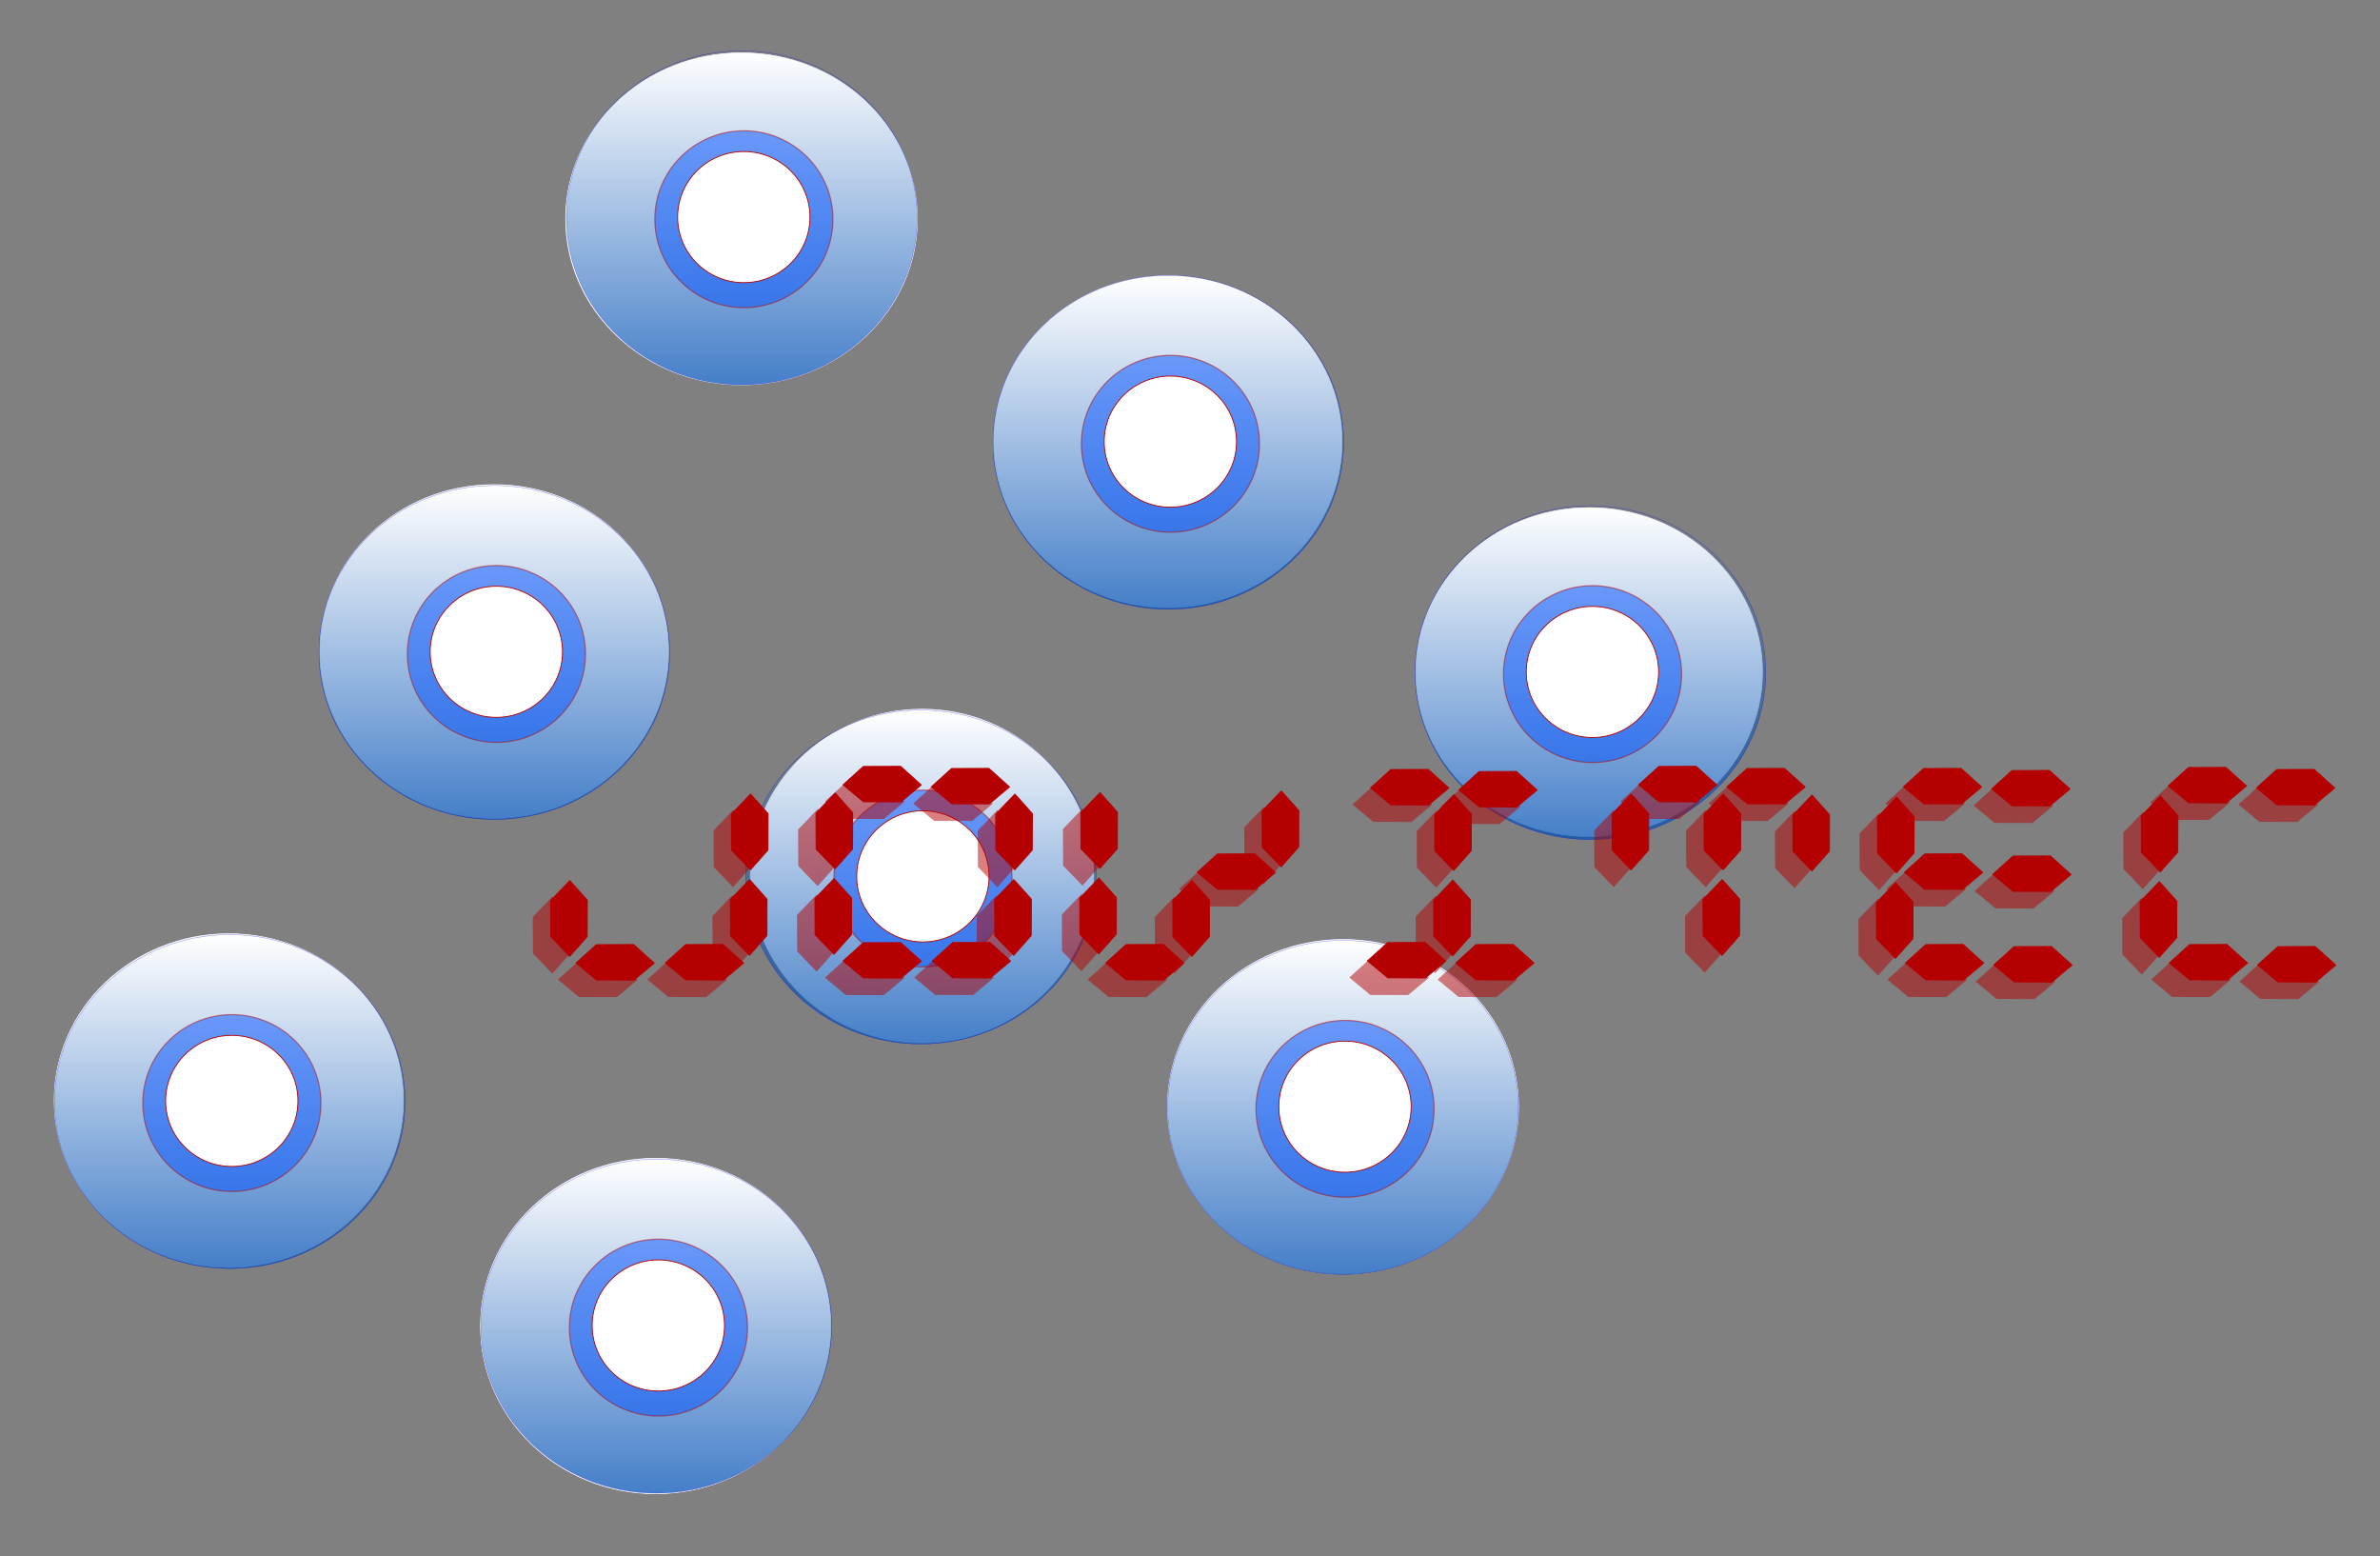 <?xml version="1.0" encoding="UTF-8" standalone="no"?>
<!-- Created with Inkscape (http://www.inkscape.org/) -->

<svg
   xmlns:dc="http://purl.org/dc/elements/1.1/"
   xmlns:cc="http://creativecommons.org/ns#"
   xmlns:rdf="http://www.w3.org/1999/02/22-rdf-syntax-ns#"
   xmlns:svg="http://www.w3.org/2000/svg"
   xmlns="http://www.w3.org/2000/svg"
   xmlns:xlink="http://www.w3.org/1999/xlink"
   xmlns:sodipodi="http://sodipodi.sourceforge.net/DTD/sodipodi-0.dtd"
   xmlns:inkscape="http://www.inkscape.org/namespaces/inkscape"
   id="svg3039"
   version="1.1"
   inkscape:version="0.91 r13725"
   width="153"
   height="100"
   sodipodi:docname="logo_jovitec (còpia).svg">
  <rect width="100%" height="100%" fill="#808080" stroke="none"/>
  <defs
     id="defs3043">
    <linearGradient
       inkscape:collect="always"
       id="linearGradient4392">
      <stop
         style="stop-color:#0050b4;stop-opacity:1;"
         offset="0"
         id="stop4394" />
      <stop
         style="stop-color:#0050b4;stop-opacity:0;"
         offset="1"
         id="stop4396" />
    </linearGradient>
    <linearGradient
       inkscape:collect="always"
       xlink:href="#linearGradient4392"
       id="linearGradient4398"
       x1="843.065"
       y1="160.757"
       x2="1195.211"
       y2="160.757"
       gradientUnits="userSpaceOnUse" />
    <linearGradient
       inkscape:collect="always"
       xlink:href="#linearGradient4392-6"
       id="linearGradient4398-1"
       x1="843.065"
       y1="160.757"
       x2="1195.211"
       y2="160.757"
       gradientUnits="userSpaceOnUse" />
    <linearGradient
       inkscape:collect="always"
       id="linearGradient4392-6">
      <stop
         style="stop-color:#0050b4;stop-opacity:1;"
         offset="0"
         id="stop4394-4" />
      <stop
         style="stop-color:#0050b4;stop-opacity:0;"
         offset="1"
         id="stop4396-7" />
    </linearGradient>
    <linearGradient
       inkscape:collect="always"
       xlink:href="#linearGradient4392-1"
       id="linearGradient4398-4"
       x1="843.065"
       y1="160.757"
       x2="1195.211"
       y2="160.757"
       gradientUnits="userSpaceOnUse" />
    <linearGradient
       inkscape:collect="always"
       id="linearGradient4392-1">
      <stop
         style="stop-color:#0050b4;stop-opacity:1;"
         offset="0"
         id="stop4394-5" />
      <stop
         style="stop-color:#0050b4;stop-opacity:0;"
         offset="1"
         id="stop4396-4" />
    </linearGradient>
    <linearGradient
       inkscape:collect="always"
       xlink:href="#linearGradient4392-1-1"
       id="linearGradient4398-4-7"
       x1="843.065"
       y1="160.757"
       x2="1195.211"
       y2="160.757"
       gradientUnits="userSpaceOnUse" />
    <linearGradient
       inkscape:collect="always"
       id="linearGradient4392-1-1">
      <stop
         style="stop-color:#0050b4;stop-opacity:1;"
         offset="0"
         id="stop4394-5-6" />
      <stop
         style="stop-color:#0050b4;stop-opacity:0;"
         offset="1"
         id="stop4396-4-8" />
    </linearGradient>
    <linearGradient
       inkscape:collect="always"
       xlink:href="#linearGradient4392-6-3"
       id="linearGradient4398-1-1"
       x1="843.065"
       y1="160.757"
       x2="1195.211"
       y2="160.757"
       gradientUnits="userSpaceOnUse" />
    <linearGradient
       inkscape:collect="always"
       id="linearGradient4392-6-3">
      <stop
         style="stop-color:#0050b4;stop-opacity:1;"
         offset="0"
         id="stop4394-4-1" />
      <stop
         style="stop-color:#0050b4;stop-opacity:0;"
         offset="1"
         id="stop4396-7-9" />
    </linearGradient>
    <linearGradient
       inkscape:collect="always"
       xlink:href="#linearGradient4392-2"
       id="linearGradient4398-9"
       x1="843.065"
       y1="160.757"
       x2="1195.211"
       y2="160.757"
       gradientUnits="userSpaceOnUse" />
    <linearGradient
       inkscape:collect="always"
       id="linearGradient4392-2">
      <stop
         style="stop-color:#0050b4;stop-opacity:1;"
         offset="0"
         id="stop4394-0" />
      <stop
         style="stop-color:#0050b4;stop-opacity:0;"
         offset="1"
         id="stop4396-9" />
    </linearGradient>
    <linearGradient
       inkscape:collect="always"
       xlink:href="#linearGradient4392-6-1"
       id="linearGradient4398-1-9"
       x1="843.065"
       y1="160.757"
       x2="1195.211"
       y2="160.757"
       gradientUnits="userSpaceOnUse" />
    <linearGradient
       inkscape:collect="always"
       id="linearGradient4392-6-1">
      <stop
         style="stop-color:#0050b4;stop-opacity:1;"
         offset="0"
         id="stop4394-4-2" />
      <stop
         style="stop-color:#0050b4;stop-opacity:0;"
         offset="1"
         id="stop4396-7-3" />
    </linearGradient>
    <linearGradient
       inkscape:collect="always"
       xlink:href="#linearGradient4392-10"
       id="linearGradient4398-0"
       x1="843.065"
       y1="160.757"
       x2="1195.211"
       y2="160.757"
       gradientUnits="userSpaceOnUse" />
    <linearGradient
       inkscape:collect="always"
       id="linearGradient4392-10">
      <stop
         style="stop-color:#0050b4;stop-opacity:1;"
         offset="0"
         id="stop4394-3" />
      <stop
         style="stop-color:#0050b4;stop-opacity:0;"
         offset="1"
         id="stop4396-70" />
    </linearGradient>
  </defs>
  <sodipodi:namedview
     pagecolor="#ffffff"
     bordercolor="#666666"
     borderopacity="1"
     objecttolerance="10"
     gridtolerance="10"
     guidetolerance="10"
     inkscape:pageopacity="0"
     inkscape:pageshadow="2"
     inkscape:window-width="1920"
     inkscape:window-height="1016"
     id="namedview3041"
     showgrid="false"
     inkscape:zoom="5.2750455"
     inkscape:cx="64.443738"
     inkscape:cy="41.21601"
     inkscape:window-x="0"
     inkscape:window-y="27"
     inkscape:window-maximized="1"
     inkscape:current-layer="svg3039"
     fit-margin-top="0"
     fit-margin-left="0"
     fit-margin-right="0"
     fit-margin-bottom="0" />
  <g
     id="g4296"
     transform="matrix(0.063,0,0,0.061,1.209,-0.494)">
    <circle
       transform="matrix(0.986,0,0,0.961,7.731,14.196)"
       id="path3915"
       style="fill:#ffffff;fill-opacity:1;stroke:#feffff;stroke-width:0.7;stroke-linejoin:round;stroke-miterlimit:4;stroke-dasharray:none;stroke-opacity:1"
       cx="740.088"
       cy="233.552"
       r="181.989" />
    <circle
       id="path3915-2"
       style="fill:#ffffff;fill-opacity:1;stroke:#feffff;stroke-width:0.7;stroke-linejoin:round;stroke-miterlimit:4;stroke-dasharray:none;stroke-opacity:1"
       transform="matrix(0.977,0,0,0.961,449.427,248.991)"
       cx="740.088"
       cy="233.552"
       r="181.989" />
    <circle
       id="path3915-5"
       style="fill:#ffffff;fill-opacity:1;stroke:#feffff;stroke-width:0.7;stroke-linejoin:round;stroke-miterlimit:4;stroke-dasharray:none;stroke-opacity:1"
       transform="matrix(0.972,0,0,0.952,882.975,493.862)"
       cx="740.088"
       cy="233.552"
       r="181.989" />
    <circle
       inkscape:transform-center-x="-41.543227"
       id="path3915-22"
       style="fill:#ffffff;fill-opacity:1;stroke:#feffff;stroke-width:0.7;stroke-linejoin:round;stroke-miterlimit:4;stroke-dasharray:none;stroke-opacity:1"
       transform="matrix(0.978,0,0,0.966,-238.736,468.883)"
       cx="740.088"
       cy="233.552"
       r="181.989" />
    <circle
       inkscape:transform-center-y="-216.73326"
       inkscape:transform-center-x="362.04131"
       id="path3915-4"
       style="fill:#ffffff;fill-opacity:1;stroke:#feffff;stroke-width:0.7;stroke-linejoin:round;stroke-miterlimit:4;stroke-dasharray:none;stroke-opacity:1"
       transform="matrix(0.963,0,0,0.966,208.932,705.464)"
       cx="740.088"
       cy="233.552"
       r="181.989" />
    <circle
       inkscape:transform-center-y="-240.87476"
       inkscape:transform-center-x="477.6122"
       id="path3915-1"
       style="fill:#ffffff;fill-opacity:1;stroke:#feffff;stroke-width:0.7;stroke-linejoin:round;stroke-miterlimit:4;stroke-dasharray:none;stroke-opacity:1"
       transform="matrix(0.984,0,0,0.968,622.979,947.969)"
       cx="740.088"
       cy="233.552"
       r="181.989" />
    <circle
       id="path3915-6"
       style="fill:#ffffff;fill-opacity:1;stroke:#feffff;stroke-width:0.7;stroke-linejoin:round;stroke-miterlimit:4;stroke-dasharray:none;stroke-opacity:1"
       transform="matrix(0.979,0,0,0.966,-510.227,942.045)"
       cx="740.088"
       cy="233.552"
       r="181.989" />
    <circle
       id="path3915-18"
       style="fill:#ffffff;fill-opacity:1;stroke:#feffff;stroke-width:0.7;stroke-linejoin:round;stroke-miterlimit:4;stroke-dasharray:none;stroke-opacity:1"
       transform="matrix(0.982,0,0,0.971,-76.873,1178.37)"
       cx="740.088"
       cy="233.552"
       r="181.989" />
    <g
       transform="translate(-282.917,76.796)"
       id="g4400">
      <ellipse
         style="opacity:0.733;fill:url(#linearGradient4398);fill-opacity:1;stroke:#0000ff;stroke-width:0.3;stroke-linejoin:round;stroke-miterlimit:4;stroke-dasharray:none;stroke-opacity:1"
         id="path4368"
         transform="matrix(0,-1,1,0,859.898,1179.895)"
         cx="1019.138"
         cy="160.757"
         rx="175.923"
         ry="178.956" />
      <ellipse
         style="opacity:0.5;fill:#0050ff;fill-opacity:1;stroke:#b40000;stroke-width:1;stroke-linejoin:round;stroke-miterlimit:4;stroke-dasharray:none;stroke-opacity:1"
         id="path4372-9"
         transform="matrix(1.175,0,0,1.241,-178.253,-36.291)"
         cx="1022.171"
         cy="159.999"
         rx="77.345"
         ry="75.07" />
      <ellipse
         style="fill:#ffffff;fill-opacity:1;stroke:#b40000;stroke-width:1;stroke-linejoin:round;stroke-miterlimit:4;stroke-dasharray:none;stroke-opacity:1"
         id="path4372"
         transform="matrix(0.873,0,0,0.92,130.349,12.819)"
         cx="1022.171"
         cy="159.999"
         rx="77.345"
         ry="75.07" />
    </g>
    <g
       id="g4400-8"
       transform="translate(152.34,313.381)">
      <ellipse
         style="opacity:0.733;fill:url(#linearGradient4398-1);fill-opacity:1;stroke:#0000ff;stroke-width:0.3;stroke-linejoin:round;stroke-miterlimit:4;stroke-dasharray:none;stroke-opacity:1"
         id="path4368-4"
         transform="matrix(0,-1,1,0,859.898,1179.895)"
         cx="1019.138"
         cy="160.757"
         rx="175.923"
         ry="178.956" />
      <ellipse
         style="opacity:0.5;fill:#0050ff;fill-opacity:1;stroke:#b40000;stroke-width:1;stroke-linejoin:round;stroke-miterlimit:4;stroke-dasharray:none;stroke-opacity:1"
         id="path4372-9-6"
         transform="matrix(1.175,0,0,1.241,-178.253,-36.291)"
         cx="1022.171"
         cy="159.999"
         rx="77.345"
         ry="75.07" />
      <ellipse
         style="fill:#ffffff;fill-opacity:1;stroke:#b40000;stroke-width:1;stroke-linejoin:round;stroke-miterlimit:4;stroke-dasharray:none;stroke-opacity:1"
         id="path4372-5"
         transform="matrix(0.873,0,0,0.92,130.349,12.819)"
         cx="1022.171"
         cy="159.999"
         rx="77.345"
         ry="75.07" />
    </g>
    <g
       id="g4400-3"
       transform="translate(583.047,556.033)">
      <ellipse
         style="opacity:0.733;fill:url(#linearGradient4398-4);fill-opacity:1;stroke:#0000ff;stroke-width:0.3;stroke-linejoin:round;stroke-miterlimit:4;stroke-dasharray:none;stroke-opacity:1"
         id="path4368-3"
         transform="matrix(0,-1,1,0,859.898,1179.895)"
         cx="1019.138"
         cy="160.757"
         rx="175.923"
         ry="178.956" />
      <ellipse
         style="opacity:0.5;fill:#0050ff;fill-opacity:1;stroke:#b40000;stroke-width:1;stroke-linejoin:round;stroke-miterlimit:4;stroke-dasharray:none;stroke-opacity:1"
         id="path4372-9-7"
         transform="matrix(1.175,0,0,1.241,-178.253,-36.291)"
         cx="1022.171"
         cy="159.999"
         rx="77.345"
         ry="75.07" />
      <ellipse
         style="fill:#ffffff;fill-opacity:1;stroke:#b40000;stroke-width:1;stroke-linejoin:round;stroke-miterlimit:4;stroke-dasharray:none;stroke-opacity:1"
         id="path4372-7"
         transform="matrix(0.873,0,0,0.92,130.349,12.819)"
         cx="1022.171"
         cy="159.999"
         rx="77.345"
         ry="75.07" />
    </g>
    <g
       id="g4400-88"
       transform="translate(-535.427,534.801)">
      <ellipse
         style="opacity:0.733;fill:url(#linearGradient4398-9);fill-opacity:1;stroke:#0000ff;stroke-width:0.3;stroke-linejoin:round;stroke-miterlimit:4;stroke-dasharray:none;stroke-opacity:1"
         id="path4368-0"
         transform="matrix(0,-1,1,0,859.898,1179.895)"
         cx="1019.138"
         cy="160.757"
         rx="175.923"
         ry="178.956" />
      <ellipse
         style="opacity:0.5;fill:#0050ff;fill-opacity:1;stroke:#b40000;stroke-width:1;stroke-linejoin:round;stroke-miterlimit:4;stroke-dasharray:none;stroke-opacity:1"
         id="path4372-9-9"
         transform="matrix(1.175,0,0,1.241,-178.253,-36.291)"
         cx="1022.171"
         cy="159.999"
         rx="77.345"
         ry="75.07" />
      <ellipse
         style="fill:#ffffff;fill-opacity:1;stroke:#b40000;stroke-width:1;stroke-linejoin:round;stroke-miterlimit:4;stroke-dasharray:none;stroke-opacity:1"
         id="path4372-6"
         transform="matrix(0.873,0,0,0.92,130.349,12.819)"
         cx="1022.171"
         cy="159.999"
         rx="77.345"
         ry="75.07" />
    </g>
    <g
       id="g4400-8-5"
       transform="translate(-100.17,771.387)">
      <ellipse
         style="opacity:0.733;fill:url(#linearGradient4398-1-1);fill-opacity:1;stroke:#0000ff;stroke-width:0.3;stroke-linejoin:round;stroke-miterlimit:4;stroke-dasharray:none;stroke-opacity:1"
         id="path4368-4-8"
         transform="matrix(0,-1,1,0,859.898,1179.895)"
         cx="1019.138"
         cy="160.757"
         rx="175.923"
         ry="178.956" />
      <ellipse
         style="opacity:0.5;fill:#0050ff;fill-opacity:1;stroke:#b40000;stroke-width:1;stroke-linejoin:round;stroke-miterlimit:4;stroke-dasharray:none;stroke-opacity:1"
         id="path4372-9-6-6"
         transform="matrix(1.175,0,0,1.241,-178.253,-36.291)"
         cx="1022.171"
         cy="159.999"
         rx="77.345"
         ry="75.07" />
      <ellipse
         style="fill:#ffffff;fill-opacity:1;stroke:#b40000;stroke-width:1;stroke-linejoin:round;stroke-miterlimit:4;stroke-dasharray:none;stroke-opacity:1"
         id="path4372-5-1"
         transform="matrix(0.873,0,0,0.92,130.349,12.819)"
         cx="1022.171"
         cy="159.999"
         rx="77.345"
         ry="75.07" />
    </g>
    <g
       id="g4400-3-5"
       transform="translate(330.537,1014.039)">
      <ellipse
         style="opacity:0.733;fill:url(#linearGradient4398-4-7);fill-opacity:1;stroke:#0000ff;stroke-width:0.3;stroke-linejoin:round;stroke-miterlimit:4;stroke-dasharray:none;stroke-opacity:1"
         id="path4368-3-4"
         transform="matrix(0,-1,1,0,859.898,1179.895)"
         cx="1019.138"
         cy="160.757"
         rx="175.923"
         ry="178.956" />
      <ellipse
         style="opacity:0.5;fill:#0050ff;fill-opacity:1;stroke:#b40000;stroke-width:1;stroke-linejoin:round;stroke-miterlimit:4;stroke-dasharray:none;stroke-opacity:1"
         id="path4372-9-7-5"
         transform="matrix(1.175,0,0,1.241,-178.253,-36.291)"
         cx="1022.171"
         cy="159.999"
         rx="77.345"
         ry="75.07" />
      <ellipse
         style="fill:#ffffff;fill-opacity:1;stroke:#b40000;stroke-width:1;stroke-linejoin:round;stroke-miterlimit:4;stroke-dasharray:none;stroke-opacity:1"
         id="path4372-7-8"
         transform="matrix(0.873,0,0,0.92,130.349,12.819)"
         cx="1022.171"
         cy="159.999"
         rx="77.345"
         ry="75.07" />
    </g>
    <g
       id="g4400-4"
       transform="translate(-805.377,1007.972)">
      <ellipse
         style="opacity:0.733;fill:url(#linearGradient4398-0);fill-opacity:1;stroke:#0000ff;stroke-width:0.3;stroke-linejoin:round;stroke-miterlimit:4;stroke-dasharray:none;stroke-opacity:1"
         id="path4368-2"
         transform="matrix(0,-1,1,0,859.898,1179.895)"
         cx="1019.138"
         cy="160.757"
         rx="175.923"
         ry="178.956" />
      <ellipse
         style="opacity:0.5;fill:#0050ff;fill-opacity:1;stroke:#b40000;stroke-width:1;stroke-linejoin:round;stroke-miterlimit:4;stroke-dasharray:none;stroke-opacity:1"
         id="path4372-9-1"
         transform="matrix(1.175,0,0,1.241,-178.253,-36.291)"
         cx="1022.171"
         cy="159.999"
         rx="77.345"
         ry="75.07" />
      <ellipse
         style="fill:#ffffff;fill-opacity:1;stroke:#b40000;stroke-width:1;stroke-linejoin:round;stroke-miterlimit:4;stroke-dasharray:none;stroke-opacity:1"
         id="path4372-4"
         transform="matrix(0.873,0,0,0.92,130.349,12.819)"
         cx="1022.171"
         cy="159.999"
         rx="77.345"
         ry="75.07" />
    </g>
    <g
       id="g4400-8-1"
       transform="translate(-370.12,1244.558)">
      <ellipse
         style="opacity:0.733;fill:url(#linearGradient4398-1-9);fill-opacity:1;stroke:#0000ff;stroke-width:0.3;stroke-linejoin:round;stroke-miterlimit:4;stroke-dasharray:none;stroke-opacity:1"
         id="path4368-4-6"
         transform="matrix(0,-1,1,0,859.898,1179.895)"
         cx="1019.138"
         cy="160.757"
         rx="175.923"
         ry="178.956" />
      <ellipse
         style="opacity:0.5;fill:#0050ff;fill-opacity:1;stroke:#b40000;stroke-width:1;stroke-linejoin:round;stroke-miterlimit:4;stroke-dasharray:none;stroke-opacity:1"
         id="path4372-9-6-4"
         transform="matrix(1.175,0,0,1.241,-178.253,-36.291)"
         cx="1022.171"
         cy="159.999"
         rx="77.345"
         ry="75.07" />
      <ellipse
         style="fill:#ffffff;fill-opacity:1;stroke:#b40000;stroke-width:1;stroke-linejoin:round;stroke-miterlimit:4;stroke-dasharray:none;stroke-opacity:1"
         id="path4372-5-3"
         transform="matrix(0.873,0,0,0.92,130.349,12.819)"
         cx="1022.171"
         cy="159.999"
         rx="77.345"
         ry="75.07" />
    </g>
    <g
       style="opacity:0.5;fill:#b40000;fill-opacity:1"
       transform="translate(-297.097,87.279)"
       id="g4164">
      <path
         style="fill:#b40000;fill-opacity:1;stroke:#b40000;stroke-width:1px;stroke-linecap:butt;stroke-linejoin:round;stroke-opacity:1"
         d="m 847.985,952.902 20.643,-19.303 38.069,-0.134 21.046,19.571 -20.643,17.828 -38.338,-0.134 z"
         id="path3075"
         inkscape:connector-curvature="0" />
      <path
         style="fill:#b40000;fill-opacity:1;stroke:#b40000;stroke-width:1px;stroke-linecap:butt;stroke-linejoin:round;stroke-opacity:1"
         d="m 939.204,952.835 20.643,-19.303 38.069,-0.134 21.045,19.571 -20.643,17.828 -38.338,-0.134 z"
         id="path3075-4"
         inkscape:connector-curvature="0" />
      <path
         style="fill:#b40000;fill-opacity:1;stroke:#b40000;stroke-width:1px;stroke-linecap:butt;stroke-linejoin:round;stroke-opacity:1"
         d="m 1120.436,950.835 20.643,-19.303 38.069,-0.134 21.045,19.571 -20.643,17.828 -38.338,-0.134 z"
         id="path3075-4-7"
         inkscape:connector-curvature="0" />
      <path
         style="fill:#b40000;fill-opacity:1;stroke:#b40000;stroke-width:1px;stroke-linecap:butt;stroke-linejoin:round;stroke-opacity:1"
         d="m 1211.589,950.69 20.643,-19.303 38.069,-0.134 21.045,19.571 -20.643,17.828 -38.338,-0.134 z"
         id="path3075-4-7-3"
         inkscape:connector-curvature="0" />
      <path
         style="fill:#b40000;fill-opacity:1;stroke:#b40000;stroke-width:1px;stroke-linecap:butt;stroke-linejoin:round;stroke-opacity:1"
         d="m 1388.531,952.835 20.643,-19.303 38.069,-0.134 21.045,19.571 -20.643,17.828 -38.338,-0.134 z"
         id="path3075-4-7-9"
         inkscape:connector-curvature="0" />
      <path
         style="fill:#b40000;fill-opacity:1;stroke:#b40000;stroke-width:1px;stroke-linecap:butt;stroke-linejoin:round;stroke-opacity:1"
         d="m 1481.828,857.393 20.643,-19.303 38.069,-0.134 21.045,19.571 -20.643,17.828 -38.338,-0.134 z"
         id="path3075-4-7-7"
         inkscape:connector-curvature="0" />
      <path
         style="fill:#b40000;fill-opacity:1;stroke:#b40000;stroke-width:1px;stroke-linecap:butt;stroke-linejoin:round;stroke-opacity:1"
         d="m 1120.436,765.168 20.643,-19.303 38.069,-0.134 21.045,19.571 -20.643,17.828 -38.338,-0.134 z"
         id="path3075-4-7-6"
         inkscape:connector-curvature="0" />
      <path
         style="fill:#b40000;fill-opacity:1;stroke:#b40000;stroke-width:1px;stroke-linecap:butt;stroke-linejoin:round;stroke-opacity:1"
         d="m 1210.516,767.313 20.643,-19.303 38.069,-0.134 21.045,19.571 -20.643,17.828 -38.338,-0.134 z"
         id="path3075-4-7-73"
         inkscape:connector-curvature="0" />
      <path
         style="fill:#b40000;fill-opacity:1;stroke:#b40000;stroke-width:1px;stroke-linecap:butt;stroke-linejoin:round;stroke-opacity:1"
         d="m 841.483,945.864 -19.303,-20.643 -0.134,-38.07 19.571,-21.045 17.828,20.643 -0.134,38.338 z"
         id="path3075-4-7-4"
         inkscape:connector-curvature="0" />
      <path
         style="fill:#b40000;fill-opacity:1;stroke:#b40000;stroke-width:1px;stroke-linecap:butt;stroke-linejoin:round;stroke-opacity:1"
         d="m 1025.933,854.712 -19.303,-20.643 -0.134,-38.07 19.571,-21.045 17.828,20.643 -0.134,38.338 z"
         id="path3075-4-7-4-2"
         inkscape:connector-curvature="0" />
      <path
         style="fill:#b40000;fill-opacity:1;stroke:#b40000;stroke-width:1px;stroke-linecap:butt;stroke-linejoin:round;stroke-opacity:1"
         d="m 1024.86,944.792 -19.303,-20.643 -0.134,-38.07 19.571,-21.045 17.828,20.643 -0.134,38.338 z"
         id="path3075-4-7-4-4"
         inkscape:connector-curvature="0" />
      <path
         style="fill:#b40000;fill-opacity:1;stroke:#b40000;stroke-width:1px;stroke-linecap:butt;stroke-linejoin:round;stroke-opacity:1"
         d="m 1112.259,853.64 -19.303,-20.643 -0.134,-38.07 19.571,-21.045 17.828,20.643 -0.134,38.338 z"
         id="path3075-4-7-4-2-8"
         inkscape:connector-curvature="0" />
      <path
         style="fill:#b40000;fill-opacity:1;stroke:#b40000;stroke-width:1px;stroke-linecap:butt;stroke-linejoin:round;stroke-opacity:1"
         d="m 1111.187,943.72 -19.303,-20.643 -0.134,-38.07 19.571,-21.045 17.828,20.643 -0.134,38.338 z"
         id="path3075-4-7-4-4-1"
         inkscape:connector-curvature="0" />
      <path
         style="fill:#b40000;fill-opacity:1;stroke:#b40000;stroke-width:1px;stroke-linecap:butt;stroke-linejoin:round;stroke-opacity:1"
         d="m 1295.636,854.712 -19.303,-20.643 -0.134,-38.07 19.571,-21.045 17.828,20.643 -0.134,38.338 z"
         id="path3075-4-7-4-2-3"
         inkscape:connector-curvature="0" />
      <path
         style="fill:#b40000;fill-opacity:1;stroke:#b40000;stroke-width:1px;stroke-linecap:butt;stroke-linejoin:round;stroke-opacity:1"
         d="m 1294.564,944.792 -19.303,-20.643 -0.134,-38.07 19.571,-21.045 17.828,20.643 -0.134,38.338 z"
         id="path3075-4-7-4-4-4"
         inkscape:connector-curvature="0" />
      <path
         style="fill:#b40000;fill-opacity:1;stroke:#b40000;stroke-width:1px;stroke-linecap:butt;stroke-linejoin:round;stroke-opacity:1"
         d="m 1382.453,853.174 -19.303,-20.643 -0.134,-38.07 19.571,-21.045 17.828,20.643 -0.134,38.338 z"
         id="path3075-4-7-4-2-5"
         inkscape:connector-curvature="0" />
      <path
         style="fill:#b40000;fill-opacity:1;stroke:#b40000;stroke-width:1px;stroke-linecap:butt;stroke-linejoin:round;stroke-opacity:1"
         d="m 1381.38,943.254 -19.303,-20.643 -0.134,-38.07 19.571,-21.045 17.828,20.643 -0.134,38.338 z"
         id="path3075-4-7-4-4-7"
         inkscape:connector-curvature="0" />
      <path
         style="fill:#b40000;fill-opacity:1;stroke:#b40000;stroke-width:1px;stroke-linecap:butt;stroke-linejoin:round;stroke-opacity:1"
         d="m 1743.578,855.318 -19.303,-20.643 -0.134,-38.07 19.571,-21.045 17.828,20.643 -0.134,38.338 z"
         id="path3075-4-7-4-2-2"
         inkscape:connector-curvature="0" />
      <path
         style="fill:#b40000;fill-opacity:1;stroke:#b40000;stroke-width:1px;stroke-linecap:butt;stroke-linejoin:round;stroke-opacity:1"
         d="m 1742.505,945.398 -19.303,-20.643 -0.134,-38.07 19.571,-21.045 17.828,20.643 -0.134,38.338 z"
         id="path3075-4-7-4-4-9"
         inkscape:connector-curvature="0" />
      <path
         style="fill:#b40000;fill-opacity:1;stroke:#b40000;stroke-width:1px;stroke-linecap:butt;stroke-linejoin:round;stroke-opacity:1"
         d="m 2018.421,854.712 -19.303,-20.643 -0.134,-38.07 19.571,-21.045 17.828,20.643 -0.134,38.338 z"
         id="path3075-4-7-4-2-1"
         inkscape:connector-curvature="0" />
      <path
         style="fill:#b40000;fill-opacity:1;stroke:#b40000;stroke-width:1px;stroke-linecap:butt;stroke-linejoin:round;stroke-opacity:1"
         d="m 2017.348,944.792 -19.303,-20.643 -0.134,-38.07 19.571,-21.045 17.828,20.643 -0.134,38.338 z"
         id="path3075-4-7-4-4-15"
         inkscape:connector-curvature="0" />
      <path
         style="fill:#b40000;fill-opacity:1;stroke:#b40000;stroke-width:1px;stroke-linecap:butt;stroke-linejoin:round;stroke-opacity:1"
         d="m 2195.363,857.929 -19.303,-20.643 -0.134,-38.069 19.571,-21.045 17.828,20.643 -0.134,38.338 z"
         id="path3075-4-7-4-2-59"
         inkscape:connector-curvature="0" />
      <path
         style="fill:#b40000;fill-opacity:1;stroke:#b40000;stroke-width:1px;stroke-linecap:butt;stroke-linejoin:round;stroke-opacity:1"
         d="m 2194.291,948.009 -19.303,-20.643 -0.134,-38.07 19.571,-21.045 17.828,20.643 -0.134,38.338 z"
         id="path3075-4-7-4-4-5"
         inkscape:connector-curvature="0" />
      <path
         style="fill:#b40000;fill-opacity:1;stroke:#b40000;stroke-width:1px;stroke-linecap:butt;stroke-linejoin:round;stroke-opacity:1"
         d="m 2464.531,856.857 -19.303,-20.643 -0.134,-38.07 19.571,-21.045 17.828,20.643 -0.134,38.338 z"
         id="path3075-4-7-4-2-86"
         inkscape:connector-curvature="0" />
      <path
         style="fill:#b40000;fill-opacity:1;stroke:#b40000;stroke-width:1px;stroke-linecap:butt;stroke-linejoin:round;stroke-opacity:1"
         d="m 2463.458,946.937 -19.303,-20.643 -0.134,-38.069 19.571,-21.045 17.828,20.643 -0.134,38.338 z"
         id="path3075-4-7-4-4-56"
         inkscape:connector-curvature="0" />
      <path
         style="fill:#b40000;fill-opacity:1;stroke:#b40000;stroke-width:1px;stroke-linecap:butt;stroke-linejoin:round;stroke-opacity:1"
         d="m 1658.771,768.386 20.643,-19.303 38.069,-0.134 21.045,19.571 -20.643,17.828 -38.338,-0.134 z"
         id="path3075-4-7-6-4"
         inkscape:connector-curvature="0" />
      <path
         style="fill:#b40000;fill-opacity:1;stroke:#b40000;stroke-width:1px;stroke-linecap:butt;stroke-linejoin:round;stroke-opacity:1"
         d="m 1748.851,770.53 20.643,-19.303 38.069,-0.134 21.045,19.571 -20.643,17.828 -38.338,-0.134 z"
         id="path3075-4-7-73-2"
         inkscape:connector-curvature="0" />
      <path
         style="fill:#b40000;fill-opacity:1;stroke:#b40000;stroke-width:1px;stroke-linecap:butt;stroke-linejoin:round;stroke-opacity:1"
         d="m 1932.228,765.168 20.643,-19.303 38.069,-0.134 21.045,19.571 -20.643,17.828 -38.338,-0.134 z"
         id="path3075-4-7-6-5"
         inkscape:connector-curvature="0" />
      <path
         style="fill:#b40000;fill-opacity:1;stroke:#b40000;stroke-width:1px;stroke-linecap:butt;stroke-linejoin:round;stroke-opacity:1"
         d="m 2022.308,767.313 20.643,-19.303 38.069,-0.134 21.045,19.571 -20.643,17.828 -38.338,-0.134 z"
         id="path3075-4-7-73-7"
         inkscape:connector-curvature="0" />
      <path
         style="fill:#b40000;fill-opacity:1;stroke:#b40000;stroke-width:1px;stroke-linecap:butt;stroke-linejoin:round;stroke-opacity:1"
         d="m 2202.468,767.313 20.643,-19.303 38.069,-0.134 21.045,19.571 -20.643,17.828 -38.338,-0.134 z"
         id="path3075-4-7-6-1"
         inkscape:connector-curvature="0" />
      <path
         style="fill:#b40000;fill-opacity:1;stroke:#b40000;stroke-width:1px;stroke-linecap:butt;stroke-linejoin:round;stroke-opacity:1"
         d="m 2292.548,769.458 20.643,-19.303 38.069,-0.134 21.045,19.571 -20.643,17.828 -38.338,-0.134 z"
         id="path3075-4-7-73-21"
         inkscape:connector-curvature="0" />
      <path
         style="fill:#b40000;fill-opacity:1;stroke:#b40000;stroke-width:1px;stroke-linecap:butt;stroke-linejoin:round;stroke-opacity:1"
         d="m 2203.54,857.393 20.643,-19.303 38.069,-0.134 21.045,19.571 -20.643,17.828 -38.338,-0.134 z"
         id="path3075-4-7-6-9"
         inkscape:connector-curvature="0" />
      <path
         style="fill:#b40000;fill-opacity:1;stroke:#b40000;stroke-width:1px;stroke-linecap:butt;stroke-linejoin:round;stroke-opacity:1"
         d="m 2293.62,859.538 20.643,-19.303 38.069,-0.134 21.045,19.571 -20.643,17.828 -38.338,-0.134 z"
         id="path3075-4-7-73-1"
         inkscape:connector-curvature="0" />
      <path
         style="fill:#b40000;fill-opacity:1;stroke:#b40000;stroke-width:1px;stroke-linecap:butt;stroke-linejoin:round;stroke-opacity:1"
         d="m 2204.613,952.835 20.643,-19.303 38.069,-0.134 21.045,19.571 -20.643,17.828 -38.338,-0.134 z"
         id="path3075-4-7-6-7"
         inkscape:connector-curvature="0" />
      <path
         style="fill:#b40000;fill-opacity:1;stroke:#b40000;stroke-width:1px;stroke-linecap:butt;stroke-linejoin:round;stroke-opacity:1"
         d="m 2294.693,954.98 20.643,-19.303 38.069,-0.134 21.045,19.571 -20.643,17.828 -38.338,-0.134 z"
         id="path3075-4-7-73-3"
         inkscape:connector-curvature="0" />
      <path
         style="fill:#b40000;fill-opacity:1;stroke:#b40000;stroke-width:1px;stroke-linecap:butt;stroke-linejoin:round;stroke-opacity:1"
         d="m 2472.708,766.241 20.643,-19.303 38.069,-0.134 21.045,19.571 -20.643,17.828 -38.338,-0.134 z"
         id="path3075-4-7-6-6"
         inkscape:connector-curvature="0" />
      <path
         style="fill:#b40000;fill-opacity:1;stroke:#b40000;stroke-width:1px;stroke-linecap:butt;stroke-linejoin:round;stroke-opacity:1"
         d="m 2562.787,768.385 20.643,-19.303 38.069,-0.134 21.045,19.571 -20.643,17.828 -38.338,-0.134 z"
         id="path3075-4-7-73-13"
         inkscape:connector-curvature="0" />
      <path
         style="fill:#b40000;fill-opacity:1;stroke:#b40000;stroke-width:1px;stroke-linecap:butt;stroke-linejoin:round;stroke-opacity:1"
         d="m 2473.78,952.835 20.643,-19.303 38.069,-0.134 21.045,19.571 -20.643,17.828 -38.338,-0.134 z"
         id="path3075-4-7-6-75"
         inkscape:connector-curvature="0" />
      <path
         style="fill:#b40000;fill-opacity:1;stroke:#b40000;stroke-width:1px;stroke-linecap:butt;stroke-linejoin:round;stroke-opacity:1"
         d="m 2563.86,954.98 20.643,-19.303 38.069,-0.134 21.045,19.571 -20.643,17.828 -38.338,-0.134 z"
         id="path3075-4-7-73-9"
         inkscape:connector-curvature="0" />
      <path
         style="fill:#b40000;fill-opacity:1;stroke:#b40000;stroke-width:1px;stroke-linecap:butt;stroke-linejoin:round;stroke-opacity:1"
         d="m 1655.554,950.69 20.643,-19.303 38.069,-0.134 21.045,19.571 -20.643,17.828 -38.338,-0.134 z"
         id="path3075-4-7-6-2"
         inkscape:connector-curvature="0" />
      <path
         style="fill:#b40000;fill-opacity:1;stroke:#b40000;stroke-width:1px;stroke-linecap:butt;stroke-linejoin:round;stroke-opacity:1"
         d="m 1745.634,952.835 20.643,-19.303 38.069,-0.134 21.045,19.571 -20.643,17.828 -38.338,-0.134 z"
         id="path3075-4-7-73-4"
         inkscape:connector-curvature="0" />
      <path
         style="fill:#b40000;fill-opacity:1;stroke:#b40000;stroke-width:1px;stroke-linecap:butt;stroke-linejoin:round;stroke-opacity:1"
         d="m 1476.332,945.864 -19.303,-20.643 -0.134,-38.07 19.571,-21.045 17.828,20.643 -0.134,38.338 z"
         id="path3075-4-7-4-4-7-2"
         inkscape:connector-curvature="0" />
      <path
         style="fill:#b40000;fill-opacity:1;stroke:#b40000;stroke-width:1px;stroke-linecap:butt;stroke-linejoin:round;stroke-opacity:1"
         d="m 1567.485,851.495 -19.303,-20.643 -0.134,-38.07 19.571,-21.045 17.828,20.643 -0.134,38.338 z"
         id="path3075-4-7-4-4-7-3"
         inkscape:connector-curvature="0" />
      <path
         style="fill:#b40000;fill-opacity:1;stroke:#b40000;stroke-width:1px;stroke-linecap:butt;stroke-linejoin:round;stroke-opacity:1"
         d="m 1924.587,854.712 -19.303,-20.643 -0.134,-38.07 19.571,-21.045 17.828,20.643 -0.134,38.338 z"
         id="path3075-4-7-4-4-7-5"
         inkscape:connector-curvature="0" />
      <path
         style="fill:#b40000;fill-opacity:1;stroke:#b40000;stroke-width:1px;stroke-linecap:butt;stroke-linejoin:round;stroke-opacity:1"
         d="m 2109.037,855.784 -19.303,-20.643 -0.134,-38.069 19.571,-21.045 17.828,20.643 -0.134,38.338 z"
         id="path3075-4-7-4-4-7-50"
         inkscape:connector-curvature="0" />
    </g>
    <g
       id="g4164-2"
       transform="translate(-279.338,69.774)">
      <path
         style="fill:#b40000;fill-opacity:1;stroke:#b40000;stroke-width:1px;stroke-linecap:butt;stroke-linejoin:round;stroke-opacity:1"
         d="m 847.985,952.902 20.643,-19.303 38.069,-0.134 21.046,19.571 -20.643,17.828 -38.338,-0.134 z"
         id="path3075-5"
         inkscape:connector-curvature="0" />
      <path
         style="fill:#b40000;fill-opacity:1;stroke:#b40000;stroke-width:1px;stroke-linecap:butt;stroke-linejoin:round;stroke-opacity:1"
         d="m 939.204,952.835 20.643,-19.303 38.069,-0.134 21.045,19.571 -20.643,17.828 -38.338,-0.134 z"
         id="path3075-4-8"
         inkscape:connector-curvature="0" />
      <path
         style="fill:#b40000;fill-opacity:1;stroke:#b40000;stroke-width:1px;stroke-linecap:butt;stroke-linejoin:round;stroke-opacity:1"
         d="m 1120.436,950.835 20.643,-19.303 38.069,-0.134 21.045,19.571 -20.643,17.828 -38.338,-0.134 z"
         id="path3075-4-7-1"
         inkscape:connector-curvature="0" />
      <path
         style="fill:#b40000;fill-opacity:1;stroke:#b40000;stroke-width:1px;stroke-linecap:butt;stroke-linejoin:round;stroke-opacity:1"
         d="m 1211.589,950.69 20.643,-19.303 38.069,-0.134 21.045,19.571 -20.643,17.828 -38.338,-0.134 z"
         id="path3075-4-7-3-1"
         inkscape:connector-curvature="0" />
      <path
         style="fill:#b40000;fill-opacity:1;stroke:#b40000;stroke-width:1px;stroke-linecap:butt;stroke-linejoin:round;stroke-opacity:1"
         d="m 1388.531,952.835 20.643,-19.303 38.069,-0.134 21.045,19.571 -20.643,17.828 -38.338,-0.134 z"
         id="path3075-4-7-9-5"
         inkscape:connector-curvature="0" />
      <path
         style="fill:#b40000;fill-opacity:1;stroke:#b40000;stroke-width:1px;stroke-linecap:butt;stroke-linejoin:round;stroke-opacity:1"
         d="m 1481.828,857.393 20.643,-19.303 38.069,-0.134 21.045,19.571 -20.643,17.828 -38.338,-0.134 z"
         id="path3075-4-7-7-9"
         inkscape:connector-curvature="0" />
      <path
         style="fill:#b40000;fill-opacity:1;stroke:#b40000;stroke-width:1px;stroke-linecap:butt;stroke-linejoin:round;stroke-opacity:1"
         d="m 1120.436,765.168 20.643,-19.303 38.069,-0.134 21.045,19.571 -20.643,17.828 -38.338,-0.134 z"
         id="path3075-4-7-6-57"
         inkscape:connector-curvature="0" />
      <path
         style="fill:#b40000;fill-opacity:1;stroke:#b40000;stroke-width:1px;stroke-linecap:butt;stroke-linejoin:round;stroke-opacity:1"
         d="m 1210.516,767.313 20.643,-19.303 38.069,-0.134 21.045,19.571 -20.643,17.828 -38.338,-0.134 z"
         id="path3075-4-7-73-44"
         inkscape:connector-curvature="0" />
      <path
         style="fill:#b40000;fill-opacity:1;stroke:#b40000;stroke-width:1px;stroke-linecap:butt;stroke-linejoin:round;stroke-opacity:1"
         d="m 841.483,945.864 -19.303,-20.643 -0.134,-38.07 19.571,-21.045 17.828,20.643 -0.134,38.338 z"
         id="path3075-4-7-4-8"
         inkscape:connector-curvature="0" />
      <path
         style="fill:#b40000;fill-opacity:1;stroke:#b40000;stroke-width:1px;stroke-linecap:butt;stroke-linejoin:round;stroke-opacity:1"
         d="m 1025.933,854.712 -19.303,-20.643 -0.134,-38.07 19.571,-21.045 17.828,20.643 -0.134,38.338 z"
         id="path3075-4-7-4-2-88"
         inkscape:connector-curvature="0" />
      <path
         style="fill:#b40000;fill-opacity:1;stroke:#b40000;stroke-width:1px;stroke-linecap:butt;stroke-linejoin:round;stroke-opacity:1"
         d="m 1024.86,944.792 -19.303,-20.643 -0.134,-38.07 19.571,-21.045 17.828,20.643 -0.134,38.338 z"
         id="path3075-4-7-4-4-72"
         inkscape:connector-curvature="0" />
      <path
         style="fill:#b40000;fill-opacity:1;stroke:#b40000;stroke-width:1px;stroke-linecap:butt;stroke-linejoin:round;stroke-opacity:1"
         d="m 1112.259,853.64 -19.303,-20.643 -0.134,-38.07 19.571,-21.045 17.828,20.643 -0.134,38.338 z"
         id="path3075-4-7-4-2-8-5"
         inkscape:connector-curvature="0" />
      <path
         style="fill:#b40000;fill-opacity:1;stroke:#b40000;stroke-width:1px;stroke-linecap:butt;stroke-linejoin:round;stroke-opacity:1"
         d="m 1111.187,943.72 -19.303,-20.643 -0.134,-38.07 19.571,-21.045 17.828,20.643 -0.134,38.338 z"
         id="path3075-4-7-4-4-1-2"
         inkscape:connector-curvature="0" />
      <path
         style="fill:#b40000;fill-opacity:1;stroke:#b40000;stroke-width:1px;stroke-linecap:butt;stroke-linejoin:round;stroke-opacity:1"
         d="m 1295.636,854.712 -19.303,-20.643 -0.134,-38.07 19.571,-21.045 17.828,20.643 -0.134,38.338 z"
         id="path3075-4-7-4-2-3-8"
         inkscape:connector-curvature="0" />
      <path
         style="fill:#b40000;fill-opacity:1;stroke:#b40000;stroke-width:1px;stroke-linecap:butt;stroke-linejoin:round;stroke-opacity:1"
         d="m 1294.564,944.792 -19.303,-20.643 -0.134,-38.07 19.571,-21.045 17.828,20.643 -0.134,38.338 z"
         id="path3075-4-7-4-4-4-8"
         inkscape:connector-curvature="0" />
      <path
         style="fill:#b40000;fill-opacity:1;stroke:#b40000;stroke-width:1px;stroke-linecap:butt;stroke-linejoin:round;stroke-opacity:1"
         d="m 1382.453,853.174 -19.303,-20.643 -0.134,-38.07 19.571,-21.045 17.828,20.643 -0.134,38.338 z"
         id="path3075-4-7-4-2-5-6"
         inkscape:connector-curvature="0" />
      <path
         style="fill:#b40000;fill-opacity:1;stroke:#b40000;stroke-width:1px;stroke-linecap:butt;stroke-linejoin:round;stroke-opacity:1"
         d="m 1381.38,943.254 -19.303,-20.643 -0.134,-38.07 19.571,-21.045 17.828,20.643 -0.134,38.338 z"
         id="path3075-4-7-4-4-7-7"
         inkscape:connector-curvature="0" />
      <path
         style="fill:#b40000;fill-opacity:1;stroke:#b40000;stroke-width:1px;stroke-linecap:butt;stroke-linejoin:round;stroke-opacity:1"
         d="m 1743.578,855.318 -19.303,-20.643 -0.134,-38.07 19.571,-21.045 17.828,20.643 -0.134,38.338 z"
         id="path3075-4-7-4-2-2-5"
         inkscape:connector-curvature="0" />
      <path
         style="fill:#b40000;fill-opacity:1;stroke:#b40000;stroke-width:1px;stroke-linecap:butt;stroke-linejoin:round;stroke-opacity:1"
         d="m 1742.505,945.398 -19.303,-20.643 -0.134,-38.07 19.571,-21.045 17.828,20.643 -0.134,38.338 z"
         id="path3075-4-7-4-4-9-5"
         inkscape:connector-curvature="0" />
      <path
         style="fill:#b40000;fill-opacity:1;stroke:#b40000;stroke-width:1px;stroke-linecap:butt;stroke-linejoin:round;stroke-opacity:1"
         d="m 2018.421,854.712 -19.303,-20.643 -0.134,-38.07 19.571,-21.045 17.828,20.643 -0.134,38.338 z"
         id="path3075-4-7-4-2-1-2"
         inkscape:connector-curvature="0" />
      <path
         style="fill:#b40000;fill-opacity:1;stroke:#b40000;stroke-width:1px;stroke-linecap:butt;stroke-linejoin:round;stroke-opacity:1"
         d="m 2017.348,944.792 -19.303,-20.643 -0.134,-38.07 19.571,-21.045 17.828,20.643 -0.134,38.338 z"
         id="path3075-4-7-4-4-15-0"
         inkscape:connector-curvature="0" />
      <path
         style="fill:#b40000;fill-opacity:1;stroke:#b40000;stroke-width:1px;stroke-linecap:butt;stroke-linejoin:round;stroke-opacity:1"
         d="m 2195.363,857.929 -19.303,-20.643 -0.134,-38.069 19.571,-21.045 17.828,20.643 -0.134,38.338 z"
         id="path3075-4-7-4-2-59-9"
         inkscape:connector-curvature="0" />
      <path
         style="fill:#b40000;fill-opacity:1;stroke:#b40000;stroke-width:1px;stroke-linecap:butt;stroke-linejoin:round;stroke-opacity:1"
         d="m 2194.291,948.009 -19.303,-20.643 -0.134,-38.07 19.571,-21.045 17.828,20.643 -0.134,38.338 z"
         id="path3075-4-7-4-4-5-5"
         inkscape:connector-curvature="0" />
      <path
         style="fill:#b40000;fill-opacity:1;stroke:#b40000;stroke-width:1px;stroke-linecap:butt;stroke-linejoin:round;stroke-opacity:1"
         d="m 2464.531,856.857 -19.303,-20.643 -0.134,-38.07 19.571,-21.045 17.828,20.643 -0.134,38.338 z"
         id="path3075-4-7-4-2-86-7"
         inkscape:connector-curvature="0" />
      <path
         style="fill:#b40000;fill-opacity:1;stroke:#b40000;stroke-width:1px;stroke-linecap:butt;stroke-linejoin:round;stroke-opacity:1"
         d="m 2463.458,946.937 -19.303,-20.643 -0.134,-38.069 19.571,-21.045 17.828,20.643 -0.134,38.338 z"
         id="path3075-4-7-4-4-56-5"
         inkscape:connector-curvature="0" />
      <path
         style="fill:#b40000;fill-opacity:1;stroke:#b40000;stroke-width:1px;stroke-linecap:butt;stroke-linejoin:round;stroke-opacity:1"
         d="m 1658.771,768.386 20.643,-19.303 38.069,-0.134 21.045,19.571 -20.643,17.828 -38.338,-0.134 z"
         id="path3075-4-7-6-4-8"
         inkscape:connector-curvature="0" />
      <path
         style="fill:#b40000;fill-opacity:1;stroke:#b40000;stroke-width:1px;stroke-linecap:butt;stroke-linejoin:round;stroke-opacity:1"
         d="m 1748.851,770.53 20.643,-19.303 38.069,-0.134 21.045,19.571 -20.643,17.828 -38.338,-0.134 z"
         id="path3075-4-7-73-2-0"
         inkscape:connector-curvature="0" />
      <path
         style="fill:#b40000;fill-opacity:1;stroke:#b40000;stroke-width:1px;stroke-linecap:butt;stroke-linejoin:round;stroke-opacity:1"
         d="m 1932.228,765.168 20.643,-19.303 38.069,-0.134 21.045,19.571 -20.643,17.828 -38.338,-0.134 z"
         id="path3075-4-7-6-5-0"
         inkscape:connector-curvature="0" />
      <path
         style="fill:#b40000;fill-opacity:1;stroke:#b40000;stroke-width:1px;stroke-linecap:butt;stroke-linejoin:round;stroke-opacity:1"
         d="m 2022.308,767.313 20.643,-19.303 38.069,-0.134 21.045,19.571 -20.643,17.828 -38.338,-0.134 z"
         id="path3075-4-7-73-7-8"
         inkscape:connector-curvature="0" />
      <path
         style="fill:#b40000;fill-opacity:1;stroke:#b40000;stroke-width:1px;stroke-linecap:butt;stroke-linejoin:round;stroke-opacity:1"
         d="m 2202.468,767.313 20.643,-19.303 38.069,-0.134 21.045,19.571 -20.643,17.828 -38.338,-0.134 z"
         id="path3075-4-7-6-1-3"
         inkscape:connector-curvature="0" />
      <path
         style="fill:#b40000;fill-opacity:1;stroke:#b40000;stroke-width:1px;stroke-linecap:butt;stroke-linejoin:round;stroke-opacity:1"
         d="m 2292.548,769.458 20.643,-19.303 38.069,-0.134 21.045,19.571 -20.643,17.828 -38.338,-0.134 z"
         id="path3075-4-7-73-21-1"
         inkscape:connector-curvature="0" />
      <path
         style="fill:#b40000;fill-opacity:1;stroke:#b40000;stroke-width:1px;stroke-linecap:butt;stroke-linejoin:round;stroke-opacity:1"
         d="m 2203.54,857.393 20.643,-19.303 38.069,-0.134 21.045,19.571 -20.643,17.828 -38.338,-0.134 z"
         id="path3075-4-7-6-9-3"
         inkscape:connector-curvature="0" />
      <path
         style="fill:#b40000;fill-opacity:1;stroke:#b40000;stroke-width:1px;stroke-linecap:butt;stroke-linejoin:round;stroke-opacity:1"
         d="m 2293.62,859.538 20.643,-19.303 38.069,-0.134 21.045,19.571 -20.643,17.828 -38.338,-0.134 z"
         id="path3075-4-7-73-1-2"
         inkscape:connector-curvature="0" />
      <path
         style="fill:#b40000;fill-opacity:1;stroke:#b40000;stroke-width:1px;stroke-linecap:butt;stroke-linejoin:round;stroke-opacity:1"
         d="m 2204.613,952.835 20.643,-19.303 38.069,-0.134 21.045,19.571 -20.643,17.828 -38.338,-0.134 z"
         id="path3075-4-7-6-7-9"
         inkscape:connector-curvature="0" />
      <path
         style="fill:#b40000;fill-opacity:1;stroke:#b40000;stroke-width:1px;stroke-linecap:butt;stroke-linejoin:round;stroke-opacity:1"
         d="m 2294.693,954.98 20.643,-19.303 38.069,-0.134 21.045,19.571 -20.643,17.828 -38.338,-0.134 z"
         id="path3075-4-7-73-3-1"
         inkscape:connector-curvature="0" />
      <path
         style="fill:#b40000;fill-opacity:1;stroke:#b40000;stroke-width:1px;stroke-linecap:butt;stroke-linejoin:round;stroke-opacity:1"
         d="m 2472.708,766.241 20.643,-19.303 38.069,-0.134 21.045,19.571 -20.643,17.828 -38.338,-0.134 z"
         id="path3075-4-7-6-6-8"
         inkscape:connector-curvature="0" />
      <path
         style="fill:#b40000;fill-opacity:1;stroke:#b40000;stroke-width:1px;stroke-linecap:butt;stroke-linejoin:round;stroke-opacity:1"
         d="m 2562.787,768.385 20.643,-19.303 38.069,-0.134 21.045,19.571 -20.643,17.828 -38.338,-0.134 z"
         id="path3075-4-7-73-13-5"
         inkscape:connector-curvature="0" />
      <path
         style="fill:#b40000;fill-opacity:1;stroke:#b40000;stroke-width:1px;stroke-linecap:butt;stroke-linejoin:round;stroke-opacity:1"
         d="m 2473.78,952.835 20.643,-19.303 38.069,-0.134 21.045,19.571 -20.643,17.828 -38.338,-0.134 z"
         id="path3075-4-7-6-75-1"
         inkscape:connector-curvature="0" />
      <path
         style="fill:#b40000;fill-opacity:1;stroke:#b40000;stroke-width:1px;stroke-linecap:butt;stroke-linejoin:round;stroke-opacity:1"
         d="m 2563.86,954.98 20.643,-19.303 38.069,-0.134 21.045,19.571 -20.643,17.828 -38.338,-0.134 z"
         id="path3075-4-7-73-9-6"
         inkscape:connector-curvature="0" />
      <path
         style="fill:#b40000;fill-opacity:1;stroke:#b40000;stroke-width:1px;stroke-linecap:butt;stroke-linejoin:round;stroke-opacity:1"
         d="m 1655.554,950.69 20.643,-19.303 38.069,-0.134 21.045,19.571 -20.643,17.828 -38.338,-0.134 z"
         id="path3075-4-7-6-2-3"
         inkscape:connector-curvature="0" />
      <path
         style="fill:#b40000;fill-opacity:1;stroke:#b40000;stroke-width:1px;stroke-linecap:butt;stroke-linejoin:round;stroke-opacity:1"
         d="m 1745.634,952.835 20.643,-19.303 38.069,-0.134 21.045,19.571 -20.643,17.828 -38.338,-0.134 z"
         id="path3075-4-7-73-4-1"
         inkscape:connector-curvature="0" />
      <path
         style="fill:#b40000;fill-opacity:1;stroke:#b40000;stroke-width:1px;stroke-linecap:butt;stroke-linejoin:round;stroke-opacity:1"
         d="m 1476.332,945.864 -19.303,-20.643 -0.134,-38.07 19.571,-21.045 17.828,20.643 -0.134,38.338 z"
         id="path3075-4-7-4-4-7-2-0"
         inkscape:connector-curvature="0" />
      <path
         style="fill:#b40000;fill-opacity:1;stroke:#b40000;stroke-width:1px;stroke-linecap:butt;stroke-linejoin:round;stroke-opacity:1"
         d="m 1567.485,851.495 -19.303,-20.643 -0.134,-38.07 19.571,-21.045 17.828,20.643 -0.134,38.338 z"
         id="path3075-4-7-4-4-7-3-0"
         inkscape:connector-curvature="0" />
      <path
         style="fill:#b40000;fill-opacity:1;stroke:#b40000;stroke-width:1px;stroke-linecap:butt;stroke-linejoin:round;stroke-opacity:1"
         d="m 1924.587,854.712 -19.303,-20.643 -0.134,-38.07 19.571,-21.045 17.828,20.643 -0.134,38.338 z"
         id="path3075-4-7-4-4-7-5-3"
         inkscape:connector-curvature="0" />
      <path
         style="fill:#b40000;fill-opacity:1;stroke:#b40000;stroke-width:1px;stroke-linecap:butt;stroke-linejoin:round;stroke-opacity:1"
         d="m 2109.037,855.784 -19.303,-20.643 -0.134,-38.069 19.571,-21.045 17.828,20.643 -0.134,38.338 z"
         id="path3075-4-7-4-4-7-50-8"
         inkscape:connector-curvature="0" />
    </g>
  </g>
</svg>
